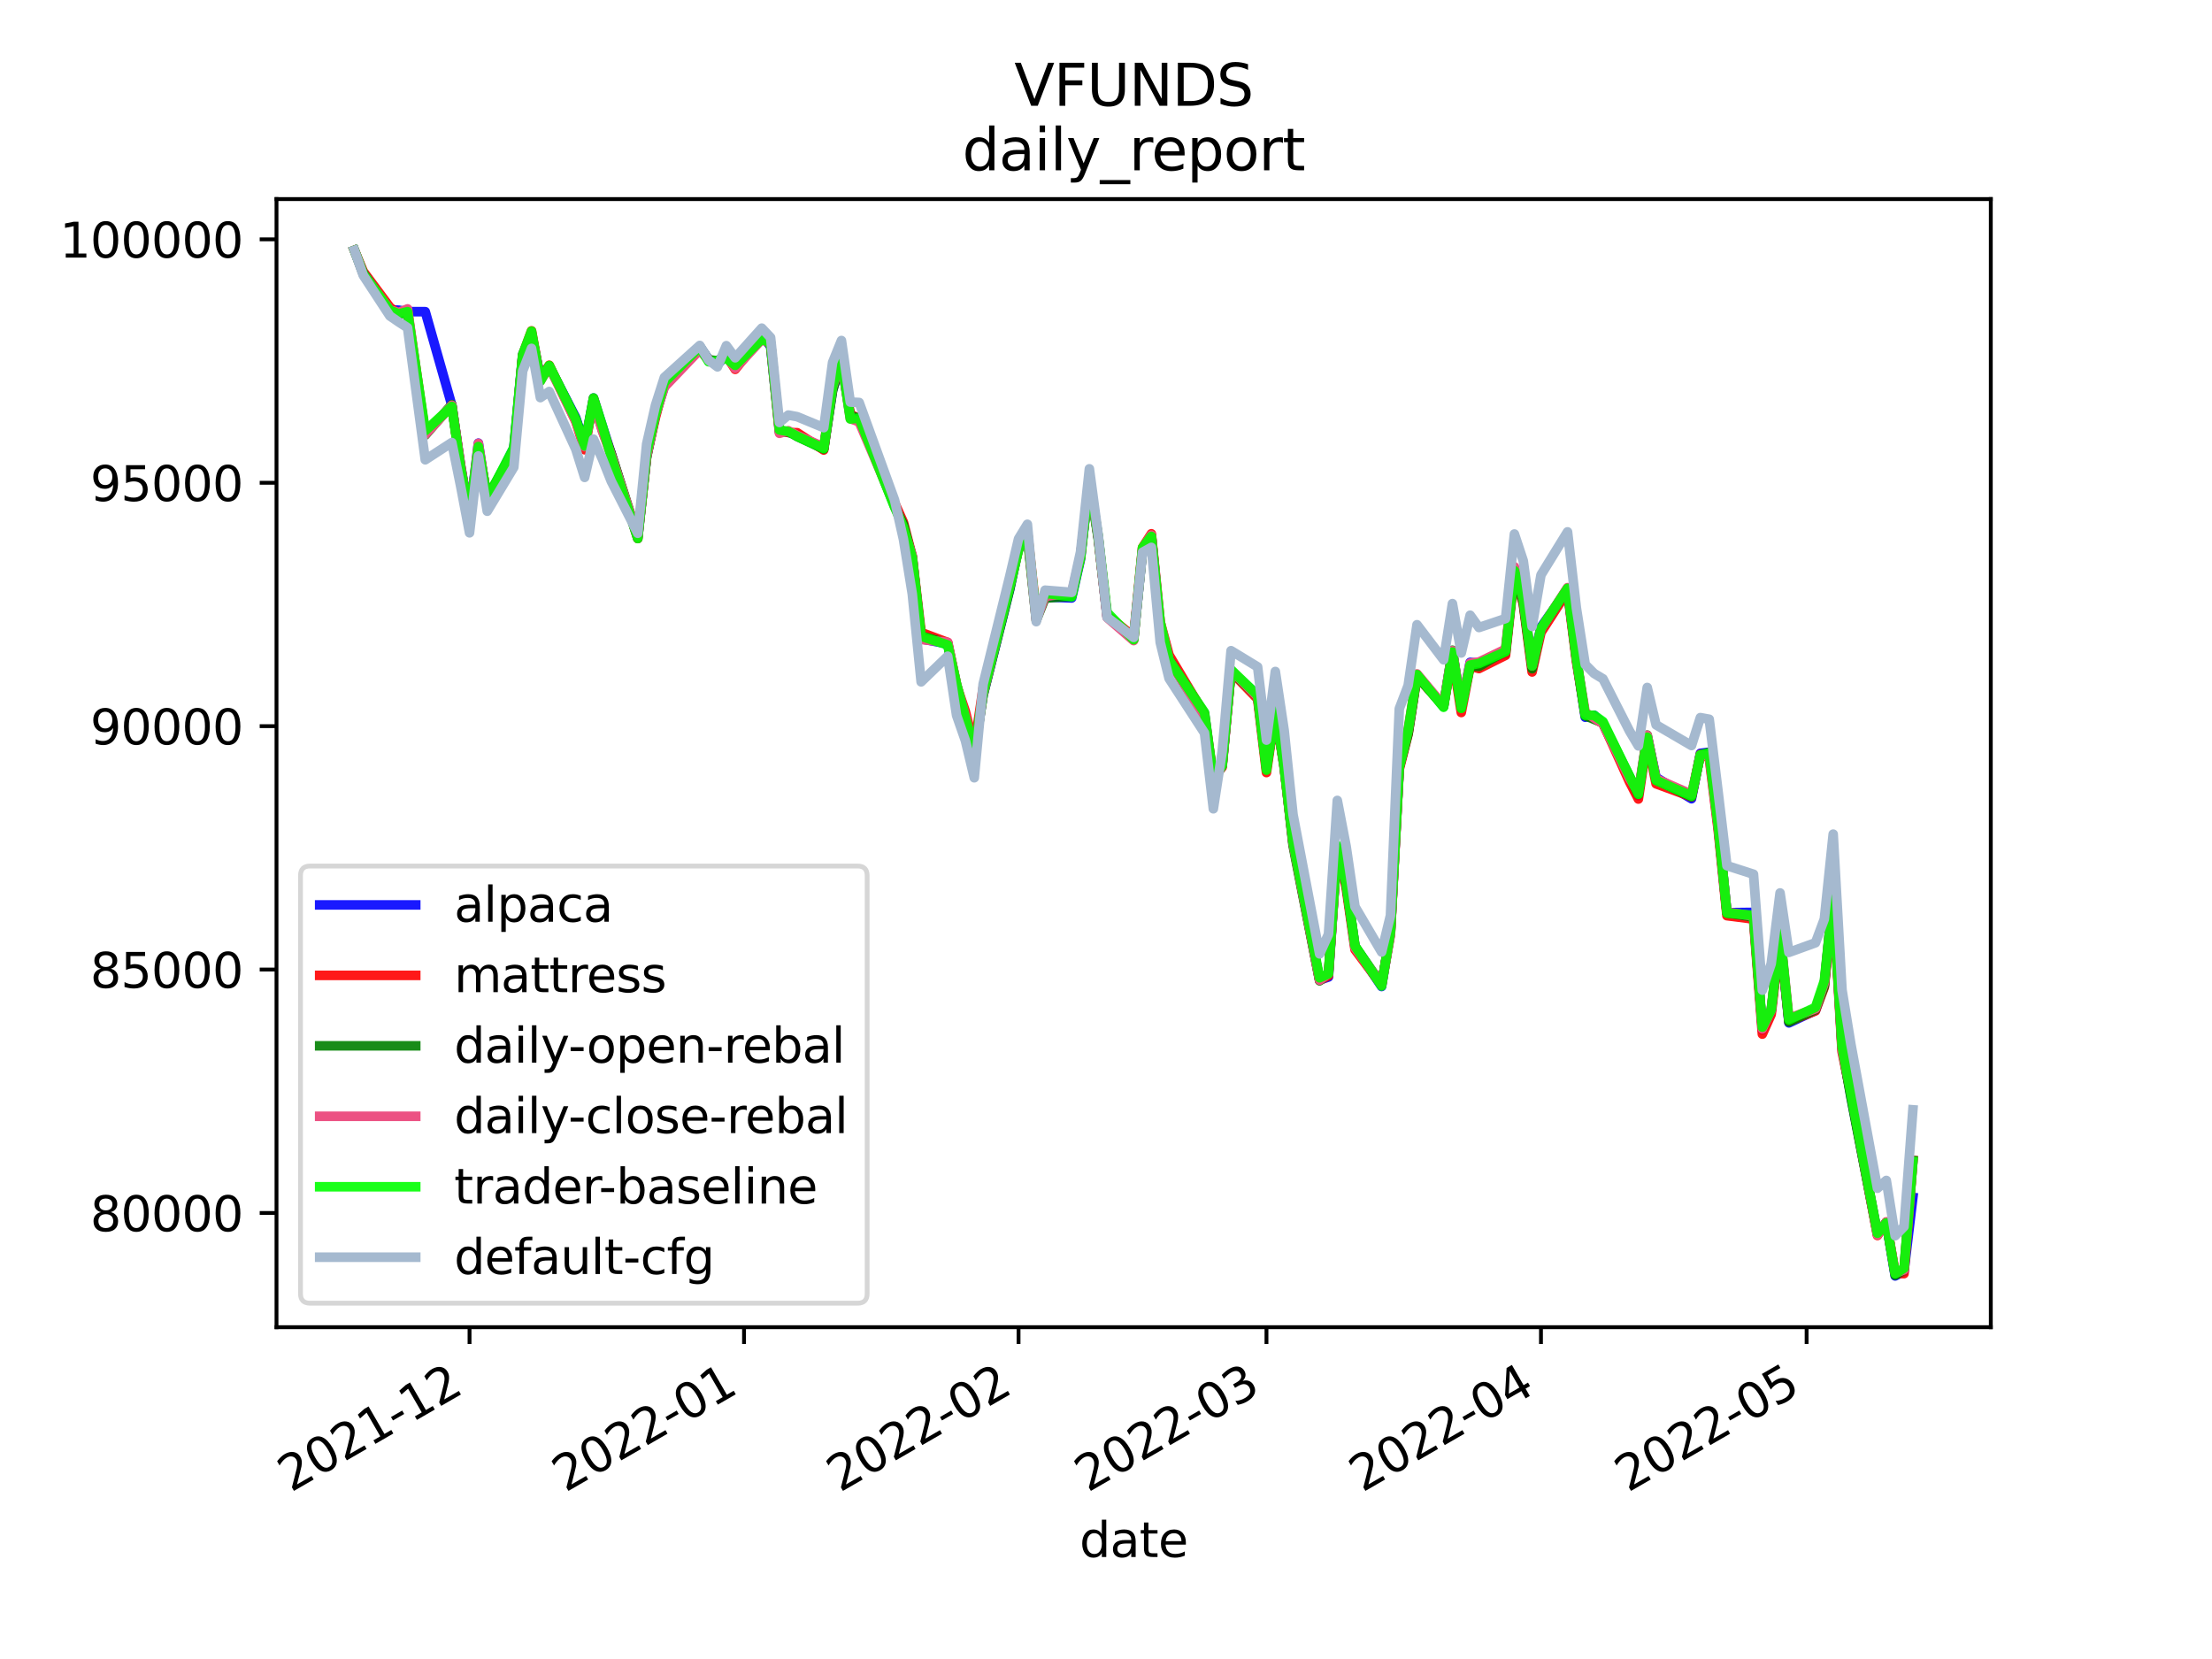 <?xml version="1.0" encoding="utf-8" standalone="no"?>
<!DOCTYPE svg PUBLIC "-//W3C//DTD SVG 1.1//EN"
  "http://www.w3.org/Graphics/SVG/1.1/DTD/svg11.dtd">
<svg height="345.6pt" version="1.1" viewBox="0 0 460.8 345.6" width="460.8pt" xmlns="http://www.w3.org/2000/svg" xmlns:xlink="http://www.w3.org/1999/xlink">
 <defs>
  <style type="text/css">*{stroke-linecap:butt;stroke-linejoin:round;}</style>
 </defs>
 <g id="figure_1">
  <g id="patch_1">
   <path d="M 0 345.6 
L 460.8 345.6 
L 460.8 0 
L 0 0 
z
" style="fill:#ffffff;"/>
  </g>
  <g id="axes_1">
   <g id="patch_2">
    <path d="M 57.6 276.48 
L 414.72 276.48 
L 414.72 41.472 
L 57.6 41.472 
z
" style="fill:#ffffff;"/>
   </g>
   <g id="matplotlib.axis_1">
    <g id="xtick_1">
     <g id="line2d_1">
      <defs>
       <path d="M 0 0 
L 0 3.5 
" id="m0aab3138b3" style="stroke:#000000;stroke-width:0.8;"/>
      </defs>
      <g>
       <use style="stroke:#000000;stroke-width:0.8;" x="97.813" xlink:href="#m0aab3138b3" y="276.48"/>
      </g>
     </g>
     <g id="text_1">
      <!-- 2021-12 -->
      <g transform="translate(60.588 310.952)rotate(-30)scale(0.1 -0.1)">
       <defs>
        <path d="M 1228 531 
L 3431 531 
L 3431 0 
L 469 0 
L 469 531 
Q 828 903 1448 1529 
Q 2069 2156 2228 2338 
Q 2531 2678 2651 2914 
Q 2772 3150 2772 3378 
Q 2772 3750 2511 3984 
Q 2250 4219 1831 4219 
Q 1534 4219 1204 4116 
Q 875 4013 500 3803 
L 500 4441 
Q 881 4594 1212 4672 
Q 1544 4750 1819 4750 
Q 2544 4750 2975 4387 
Q 3406 4025 3406 3419 
Q 3406 3131 3298 2873 
Q 3191 2616 2906 2266 
Q 2828 2175 2409 1742 
Q 1991 1309 1228 531 
z
" id="DejaVuSans-32" transform="scale(0.016)"/>
        <path d="M 2034 4250 
Q 1547 4250 1301 3770 
Q 1056 3291 1056 2328 
Q 1056 1369 1301 889 
Q 1547 409 2034 409 
Q 2525 409 2770 889 
Q 3016 1369 3016 2328 
Q 3016 3291 2770 3770 
Q 2525 4250 2034 4250 
z
M 2034 4750 
Q 2819 4750 3233 4129 
Q 3647 3509 3647 2328 
Q 3647 1150 3233 529 
Q 2819 -91 2034 -91 
Q 1250 -91 836 529 
Q 422 1150 422 2328 
Q 422 3509 836 4129 
Q 1250 4750 2034 4750 
z
" id="DejaVuSans-30" transform="scale(0.016)"/>
        <path d="M 794 531 
L 1825 531 
L 1825 4091 
L 703 3866 
L 703 4441 
L 1819 4666 
L 2450 4666 
L 2450 531 
L 3481 531 
L 3481 0 
L 794 0 
L 794 531 
z
" id="DejaVuSans-31" transform="scale(0.016)"/>
        <path d="M 313 2009 
L 1997 2009 
L 1997 1497 
L 313 1497 
L 313 2009 
z
" id="DejaVuSans-2d" transform="scale(0.016)"/>
       </defs>
       <use xlink:href="#DejaVuSans-32"/>
       <use x="63.623" xlink:href="#DejaVuSans-30"/>
       <use x="127.246" xlink:href="#DejaVuSans-32"/>
       <use x="190.869" xlink:href="#DejaVuSans-31"/>
       <use x="254.492" xlink:href="#DejaVuSans-2d"/>
       <use x="290.576" xlink:href="#DejaVuSans-31"/>
       <use x="354.199" xlink:href="#DejaVuSans-32"/>
      </g>
     </g>
    </g>
    <g id="xtick_2">
     <g id="line2d_2">
      <g>
       <use style="stroke:#000000;stroke-width:0.8;" x="154.996" xlink:href="#m0aab3138b3" y="276.48"/>
      </g>
     </g>
     <g id="text_2">
      <!-- 2022-01 -->
      <g transform="translate(117.772 310.952)rotate(-30)scale(0.1 -0.1)">
       <use xlink:href="#DejaVuSans-32"/>
       <use x="63.623" xlink:href="#DejaVuSans-30"/>
       <use x="127.246" xlink:href="#DejaVuSans-32"/>
       <use x="190.869" xlink:href="#DejaVuSans-32"/>
       <use x="254.492" xlink:href="#DejaVuSans-2d"/>
       <use x="290.576" xlink:href="#DejaVuSans-30"/>
       <use x="354.199" xlink:href="#DejaVuSans-31"/>
      </g>
     </g>
    </g>
    <g id="xtick_3">
     <g id="line2d_3">
      <g>
       <use style="stroke:#000000;stroke-width:0.8;" x="212.18" xlink:href="#m0aab3138b3" y="276.48"/>
      </g>
     </g>
     <g id="text_3">
      <!-- 2022-02 -->
      <g transform="translate(174.955 310.952)rotate(-30)scale(0.1 -0.1)">
       <use xlink:href="#DejaVuSans-32"/>
       <use x="63.623" xlink:href="#DejaVuSans-30"/>
       <use x="127.246" xlink:href="#DejaVuSans-32"/>
       <use x="190.869" xlink:href="#DejaVuSans-32"/>
       <use x="254.492" xlink:href="#DejaVuSans-2d"/>
       <use x="290.576" xlink:href="#DejaVuSans-30"/>
       <use x="354.199" xlink:href="#DejaVuSans-32"/>
      </g>
     </g>
    </g>
    <g id="xtick_4">
     <g id="line2d_4">
      <g>
       <use style="stroke:#000000;stroke-width:0.8;" x="263.829" xlink:href="#m0aab3138b3" y="276.48"/>
      </g>
     </g>
     <g id="text_4">
      <!-- 2022-03 -->
      <g transform="translate(226.605 310.952)rotate(-30)scale(0.1 -0.1)">
       <defs>
        <path d="M 2597 2516 
Q 3050 2419 3304 2112 
Q 3559 1806 3559 1356 
Q 3559 666 3084 287 
Q 2609 -91 1734 -91 
Q 1441 -91 1130 -33 
Q 819 25 488 141 
L 488 750 
Q 750 597 1062 519 
Q 1375 441 1716 441 
Q 2309 441 2620 675 
Q 2931 909 2931 1356 
Q 2931 1769 2642 2001 
Q 2353 2234 1838 2234 
L 1294 2234 
L 1294 2753 
L 1863 2753 
Q 2328 2753 2575 2939 
Q 2822 3125 2822 3475 
Q 2822 3834 2567 4026 
Q 2313 4219 1838 4219 
Q 1578 4219 1281 4162 
Q 984 4106 628 3988 
L 628 4550 
Q 988 4650 1302 4700 
Q 1616 4750 1894 4750 
Q 2613 4750 3031 4423 
Q 3450 4097 3450 3541 
Q 3450 3153 3228 2886 
Q 3006 2619 2597 2516 
z
" id="DejaVuSans-33" transform="scale(0.016)"/>
       </defs>
       <use xlink:href="#DejaVuSans-32"/>
       <use x="63.623" xlink:href="#DejaVuSans-30"/>
       <use x="127.246" xlink:href="#DejaVuSans-32"/>
       <use x="190.869" xlink:href="#DejaVuSans-32"/>
       <use x="254.492" xlink:href="#DejaVuSans-2d"/>
       <use x="290.576" xlink:href="#DejaVuSans-30"/>
       <use x="354.199" xlink:href="#DejaVuSans-33"/>
      </g>
     </g>
    </g>
    <g id="xtick_5">
     <g id="line2d_5">
      <g>
       <use style="stroke:#000000;stroke-width:0.8;" x="321.013" xlink:href="#m0aab3138b3" y="276.48"/>
      </g>
     </g>
     <g id="text_5">
      <!-- 2022-04 -->
      <g transform="translate(283.788 310.952)rotate(-30)scale(0.1 -0.1)">
       <defs>
        <path d="M 2419 4116 
L 825 1625 
L 2419 1625 
L 2419 4116 
z
M 2253 4666 
L 3047 4666 
L 3047 1625 
L 3713 1625 
L 3713 1100 
L 3047 1100 
L 3047 0 
L 2419 0 
L 2419 1100 
L 313 1100 
L 313 1709 
L 2253 4666 
z
" id="DejaVuSans-34" transform="scale(0.016)"/>
       </defs>
       <use xlink:href="#DejaVuSans-32"/>
       <use x="63.623" xlink:href="#DejaVuSans-30"/>
       <use x="127.246" xlink:href="#DejaVuSans-32"/>
       <use x="190.869" xlink:href="#DejaVuSans-32"/>
       <use x="254.492" xlink:href="#DejaVuSans-2d"/>
       <use x="290.576" xlink:href="#DejaVuSans-30"/>
       <use x="354.199" xlink:href="#DejaVuSans-34"/>
      </g>
     </g>
    </g>
    <g id="xtick_6">
     <g id="line2d_6">
      <g>
       <use style="stroke:#000000;stroke-width:0.8;" x="376.352" xlink:href="#m0aab3138b3" y="276.48"/>
      </g>
     </g>
     <g id="text_6">
      <!-- 2022-05 -->
      <g transform="translate(339.127 310.952)rotate(-30)scale(0.1 -0.1)">
       <defs>
        <path d="M 691 4666 
L 3169 4666 
L 3169 4134 
L 1269 4134 
L 1269 2991 
Q 1406 3038 1543 3061 
Q 1681 3084 1819 3084 
Q 2600 3084 3056 2656 
Q 3513 2228 3513 1497 
Q 3513 744 3044 326 
Q 2575 -91 1722 -91 
Q 1428 -91 1123 -41 
Q 819 9 494 109 
L 494 744 
Q 775 591 1075 516 
Q 1375 441 1709 441 
Q 2250 441 2565 725 
Q 2881 1009 2881 1497 
Q 2881 1984 2565 2268 
Q 2250 2553 1709 2553 
Q 1456 2553 1204 2497 
Q 953 2441 691 2322 
L 691 4666 
z
" id="DejaVuSans-35" transform="scale(0.016)"/>
       </defs>
       <use xlink:href="#DejaVuSans-32"/>
       <use x="63.623" xlink:href="#DejaVuSans-30"/>
       <use x="127.246" xlink:href="#DejaVuSans-32"/>
       <use x="190.869" xlink:href="#DejaVuSans-32"/>
       <use x="254.492" xlink:href="#DejaVuSans-2d"/>
       <use x="290.576" xlink:href="#DejaVuSans-30"/>
       <use x="354.199" xlink:href="#DejaVuSans-35"/>
      </g>
     </g>
    </g>
    <g id="text_7">
     <!-- date -->
     <g transform="translate(224.885 324.351)scale(0.1 -0.1)">
      <defs>
       <path d="M 2906 2969 
L 2906 4863 
L 3481 4863 
L 3481 0 
L 2906 0 
L 2906 525 
Q 2725 213 2448 61 
Q 2172 -91 1784 -91 
Q 1150 -91 751 415 
Q 353 922 353 1747 
Q 353 2572 751 3078 
Q 1150 3584 1784 3584 
Q 2172 3584 2448 3432 
Q 2725 3281 2906 2969 
z
M 947 1747 
Q 947 1113 1208 752 
Q 1469 391 1925 391 
Q 2381 391 2643 752 
Q 2906 1113 2906 1747 
Q 2906 2381 2643 2742 
Q 2381 3103 1925 3103 
Q 1469 3103 1208 2742 
Q 947 2381 947 1747 
z
" id="DejaVuSans-64" transform="scale(0.016)"/>
       <path d="M 2194 1759 
Q 1497 1759 1228 1600 
Q 959 1441 959 1056 
Q 959 750 1161 570 
Q 1363 391 1709 391 
Q 2188 391 2477 730 
Q 2766 1069 2766 1631 
L 2766 1759 
L 2194 1759 
z
M 3341 1997 
L 3341 0 
L 2766 0 
L 2766 531 
Q 2569 213 2275 61 
Q 1981 -91 1556 -91 
Q 1019 -91 701 211 
Q 384 513 384 1019 
Q 384 1609 779 1909 
Q 1175 2209 1959 2209 
L 2766 2209 
L 2766 2266 
Q 2766 2663 2505 2880 
Q 2244 3097 1772 3097 
Q 1472 3097 1187 3025 
Q 903 2953 641 2809 
L 641 3341 
Q 956 3463 1253 3523 
Q 1550 3584 1831 3584 
Q 2591 3584 2966 3190 
Q 3341 2797 3341 1997 
z
" id="DejaVuSans-61" transform="scale(0.016)"/>
       <path d="M 1172 4494 
L 1172 3500 
L 2356 3500 
L 2356 3053 
L 1172 3053 
L 1172 1153 
Q 1172 725 1289 603 
Q 1406 481 1766 481 
L 2356 481 
L 2356 0 
L 1766 0 
Q 1100 0 847 248 
Q 594 497 594 1153 
L 594 3053 
L 172 3053 
L 172 3500 
L 594 3500 
L 594 4494 
L 1172 4494 
z
" id="DejaVuSans-74" transform="scale(0.016)"/>
       <path d="M 3597 1894 
L 3597 1613 
L 953 1613 
Q 991 1019 1311 708 
Q 1631 397 2203 397 
Q 2534 397 2845 478 
Q 3156 559 3463 722 
L 3463 178 
Q 3153 47 2828 -22 
Q 2503 -91 2169 -91 
Q 1331 -91 842 396 
Q 353 884 353 1716 
Q 353 2575 817 3079 
Q 1281 3584 2069 3584 
Q 2775 3584 3186 3129 
Q 3597 2675 3597 1894 
z
M 3022 2063 
Q 3016 2534 2758 2815 
Q 2500 3097 2075 3097 
Q 1594 3097 1305 2825 
Q 1016 2553 972 2059 
L 3022 2063 
z
" id="DejaVuSans-65" transform="scale(0.016)"/>
      </defs>
      <use xlink:href="#DejaVuSans-64"/>
      <use x="63.477" xlink:href="#DejaVuSans-61"/>
      <use x="124.756" xlink:href="#DejaVuSans-74"/>
      <use x="163.965" xlink:href="#DejaVuSans-65"/>
     </g>
    </g>
   </g>
   <g id="matplotlib.axis_2">
    <g id="ytick_1">
     <g id="line2d_7">
      <defs>
       <path d="M 0 0 
L -3.5 0 
" id="m4cd104d46d" style="stroke:#000000;stroke-width:0.8;"/>
      </defs>
      <g>
       <use style="stroke:#000000;stroke-width:0.8;" x="57.6" xlink:href="#m4cd104d46d" y="252.681"/>
      </g>
     </g>
     <g id="text_8">
      <!-- 80000 -->
      <g transform="translate(18.788 256.48)scale(0.1 -0.1)">
       <defs>
        <path d="M 2034 2216 
Q 1584 2216 1326 1975 
Q 1069 1734 1069 1313 
Q 1069 891 1326 650 
Q 1584 409 2034 409 
Q 2484 409 2743 651 
Q 3003 894 3003 1313 
Q 3003 1734 2745 1975 
Q 2488 2216 2034 2216 
z
M 1403 2484 
Q 997 2584 770 2862 
Q 544 3141 544 3541 
Q 544 4100 942 4425 
Q 1341 4750 2034 4750 
Q 2731 4750 3128 4425 
Q 3525 4100 3525 3541 
Q 3525 3141 3298 2862 
Q 3072 2584 2669 2484 
Q 3125 2378 3379 2068 
Q 3634 1759 3634 1313 
Q 3634 634 3220 271 
Q 2806 -91 2034 -91 
Q 1263 -91 848 271 
Q 434 634 434 1313 
Q 434 1759 690 2068 
Q 947 2378 1403 2484 
z
M 1172 3481 
Q 1172 3119 1398 2916 
Q 1625 2713 2034 2713 
Q 2441 2713 2670 2916 
Q 2900 3119 2900 3481 
Q 2900 3844 2670 4047 
Q 2441 4250 2034 4250 
Q 1625 4250 1398 4047 
Q 1172 3844 1172 3481 
z
" id="DejaVuSans-38" transform="scale(0.016)"/>
       </defs>
       <use xlink:href="#DejaVuSans-38"/>
       <use x="63.623" xlink:href="#DejaVuSans-30"/>
       <use x="127.246" xlink:href="#DejaVuSans-30"/>
       <use x="190.869" xlink:href="#DejaVuSans-30"/>
       <use x="254.492" xlink:href="#DejaVuSans-30"/>
      </g>
     </g>
    </g>
    <g id="ytick_2">
     <g id="line2d_8">
      <g>
       <use style="stroke:#000000;stroke-width:0.8;" x="57.6" xlink:href="#m4cd104d46d" y="201.976"/>
      </g>
     </g>
     <g id="text_9">
      <!-- 85000 -->
      <g transform="translate(18.788 205.775)scale(0.1 -0.1)">
       <use xlink:href="#DejaVuSans-38"/>
       <use x="63.623" xlink:href="#DejaVuSans-35"/>
       <use x="127.246" xlink:href="#DejaVuSans-30"/>
       <use x="190.869" xlink:href="#DejaVuSans-30"/>
       <use x="254.492" xlink:href="#DejaVuSans-30"/>
      </g>
     </g>
    </g>
    <g id="ytick_3">
     <g id="line2d_9">
      <g>
       <use style="stroke:#000000;stroke-width:0.8;" x="57.6" xlink:href="#m4cd104d46d" y="151.271"/>
      </g>
     </g>
     <g id="text_10">
      <!-- 90000 -->
      <g transform="translate(18.788 155.07)scale(0.1 -0.1)">
       <defs>
        <path d="M 703 97 
L 703 672 
Q 941 559 1184 500 
Q 1428 441 1663 441 
Q 2288 441 2617 861 
Q 2947 1281 2994 2138 
Q 2813 1869 2534 1725 
Q 2256 1581 1919 1581 
Q 1219 1581 811 2004 
Q 403 2428 403 3163 
Q 403 3881 828 4315 
Q 1253 4750 1959 4750 
Q 2769 4750 3195 4129 
Q 3622 3509 3622 2328 
Q 3622 1225 3098 567 
Q 2575 -91 1691 -91 
Q 1453 -91 1209 -44 
Q 966 3 703 97 
z
M 1959 2075 
Q 2384 2075 2632 2365 
Q 2881 2656 2881 3163 
Q 2881 3666 2632 3958 
Q 2384 4250 1959 4250 
Q 1534 4250 1286 3958 
Q 1038 3666 1038 3163 
Q 1038 2656 1286 2365 
Q 1534 2075 1959 2075 
z
" id="DejaVuSans-39" transform="scale(0.016)"/>
       </defs>
       <use xlink:href="#DejaVuSans-39"/>
       <use x="63.623" xlink:href="#DejaVuSans-30"/>
       <use x="127.246" xlink:href="#DejaVuSans-30"/>
       <use x="190.869" xlink:href="#DejaVuSans-30"/>
       <use x="254.492" xlink:href="#DejaVuSans-30"/>
      </g>
     </g>
    </g>
    <g id="ytick_4">
     <g id="line2d_10">
      <g>
       <use style="stroke:#000000;stroke-width:0.8;" x="57.6" xlink:href="#m4cd104d46d" y="100.567"/>
      </g>
     </g>
     <g id="text_11">
      <!-- 95000 -->
      <g transform="translate(18.788 104.366)scale(0.1 -0.1)">
       <use xlink:href="#DejaVuSans-39"/>
       <use x="63.623" xlink:href="#DejaVuSans-35"/>
       <use x="127.246" xlink:href="#DejaVuSans-30"/>
       <use x="190.869" xlink:href="#DejaVuSans-30"/>
       <use x="254.492" xlink:href="#DejaVuSans-30"/>
      </g>
     </g>
    </g>
    <g id="ytick_5">
     <g id="line2d_11">
      <g>
       <use style="stroke:#000000;stroke-width:0.8;" x="57.6" xlink:href="#m4cd104d46d" y="49.862"/>
      </g>
     </g>
     <g id="text_12">
      <!-- 100000 -->
      <g transform="translate(12.425 53.661)scale(0.1 -0.1)">
       <use xlink:href="#DejaVuSans-31"/>
       <use x="63.623" xlink:href="#DejaVuSans-30"/>
       <use x="127.246" xlink:href="#DejaVuSans-30"/>
       <use x="190.869" xlink:href="#DejaVuSans-30"/>
       <use x="254.492" xlink:href="#DejaVuSans-30"/>
       <use x="318.115" xlink:href="#DejaVuSans-30"/>
      </g>
     </g>
    </g>
   </g>
   <g id="line2d_12">
    <path clip-path="url(#p9e84091761)" d="M 73.833 52.154 
L 75.677 57.072 
L 81.211 64.552 
L 83.056 64.613 
L 84.9 64.917 
L 88.59 64.927 
L 94.124 84.428 
L 95.968 97.054 
L 97.813 107.509 
L 99.658 92.313 
L 101.502 104.281 
L 107.036 93.292 
L 108.881 73.86 
L 110.725 69.567 
L 112.57 78.665 
L 114.415 76.308 
L 119.948 87.024 
L 121.793 92.788 
L 123.638 82.914 
L 125.482 88.759 
L 127.327 94.503 
L 132.861 112.16 
L 134.705 95.121 
L 136.55 86.465 
L 138.395 80.503 
L 145.773 72.199 
L 147.618 74.878 
L 149.462 75.98 
L 151.307 73.801 
L 153.152 76.186 
L 158.686 70.066 
L 160.53 72.083 
L 162.375 89.784 
L 164.22 90.071 
L 166.064 90.569 
L 171.598 93.471 
L 173.443 81.259 
L 175.287 75.178 
L 177.132 86.813 
L 178.977 87.344 
L 186.355 105.008 
L 188.2 109.407 
L 190.044 115.983 
L 191.889 133.09 
L 197.423 134.116 
L 199.267 143.439 
L 201.112 149.654 
L 202.957 156.758 
L 204.801 144.813 
L 210.335 122.76 
L 212.18 114.088 
L 214.024 111.166 
L 215.869 128.786 
L 217.714 124.349 
L 223.248 124.561 
L 225.092 116.463 
L 226.937 99.915 
L 228.781 111.948 
L 230.626 128.294 
L 236.16 133.147 
L 238.005 114.686 
L 239.849 111.61 
L 241.694 130.269 
L 243.539 137.304 
L 250.917 148.604 
L 252.762 162.55 
L 254.606 159.462 
L 256.451 139.792 
L 261.985 144.845 
L 263.829 159.985 
L 265.674 147.803 
L 267.519 159.599 
L 269.363 175.604 
L 274.897 204.143 
L 276.742 203.528 
L 278.586 176.389 
L 280.431 184.191 
L 282.276 197.222 
L 287.81 205.499 
L 289.654 194.176 
L 291.499 159.922 
L 293.343 152.573 
L 295.188 140.563 
L 300.722 147.149 
L 302.567 135.661 
L 304.411 147.432 
L 306.256 137.987 
L 308.1 138.142 
L 313.634 136.072 
L 315.479 118.583 
L 317.324 125.35 
L 319.168 138.624 
L 321.013 130.655 
L 326.547 122.824 
L 328.391 137.251 
L 330.236 149.409 
L 332.081 148.996 
L 333.925 150.739 
L 339.459 162.039 
L 341.304 165.755 
L 343.148 153.402 
L 344.993 161.971 
L 352.372 166.386 
L 354.216 156.938 
L 356.061 156.698 
L 357.905 171.961 
L 359.75 190.127 
L 365.284 190.062 
L 367.129 214.56 
L 368.973 210.701 
L 370.818 194.761 
L 372.662 213.085 
L 378.196 210.487 
L 380.041 205.174 
L 381.886 186.219 
L 383.73 218.132 
L 385.575 228.362 
L 391.109 256.951 
L 392.953 254.677 
L 394.798 265.798 
L 396.643 264.823 
L 398.487 249.444 
" style="fill:none;stroke:#0000ff;stroke-linecap:square;stroke-opacity:0.9;stroke-width:2;"/>
   </g>
   <g id="line2d_13">
    <path clip-path="url(#p9e84091761)" d="M 73.833 52.154 
L 75.677 56.548 
L 81.211 63.983 
L 83.056 65.514 
L 84.9 64.693 
L 88.59 90.203 
L 94.124 84.519 
L 95.968 97.011 
L 97.813 108.365 
L 99.658 93.023 
L 101.502 103.727 
L 107.036 94.114 
L 108.881 73.949 
L 110.725 68.922 
L 112.57 79.033 
L 114.415 76.085 
L 119.948 87.748 
L 121.793 93.69 
L 123.638 83.008 
L 125.482 89.189 
L 127.327 94.593 
L 132.861 112.182 
L 134.705 95.022 
L 136.55 86.935 
L 138.395 79.821 
L 145.773 72.5 
L 147.618 74.977 
L 149.462 75.247 
L 151.307 74.056 
L 153.152 76.943 
L 158.686 70.048 
L 160.53 71.4 
L 162.375 89.555 
L 164.22 90.106 
L 166.064 90.139 
L 171.598 93.747 
L 173.443 80.577 
L 175.287 74.985 
L 177.132 86.298 
L 178.977 87.226 
L 186.355 104.7 
L 188.2 108.801 
L 190.044 115.899 
L 191.889 131.756 
L 197.423 133.828 
L 199.267 142.773 
L 201.112 148.233 
L 202.957 155.758 
L 204.801 143.321 
L 210.335 122.09 
L 212.18 114.257 
L 214.024 110.601 
L 215.869 127.886 
L 217.714 123.485 
L 223.248 123.942 
L 225.092 116.128 
L 226.937 99.599 
L 228.781 112.005 
L 230.626 128.122 
L 236.16 132.617 
L 238.005 114.077 
L 239.849 111.2 
L 241.694 129.566 
L 243.539 136.452 
L 250.917 148.816 
L 252.762 161.956 
L 254.606 159.804 
L 256.451 139.912 
L 261.985 145.608 
L 263.829 160.939 
L 265.674 148.237 
L 267.519 159.812 
L 269.363 175.691 
L 274.897 204.238 
L 276.742 203.253 
L 278.586 176.471 
L 280.431 184.948 
L 282.276 197.819 
L 287.81 205.2 
L 289.654 194.467 
L 291.499 160.256 
L 293.343 152.892 
L 295.188 140.891 
L 300.722 147.079 
L 302.567 136.587 
L 304.411 148.428 
L 306.256 138.775 
L 308.1 139.274 
L 313.634 136.513 
L 315.479 119.366 
L 317.324 125.817 
L 319.168 139.983 
L 321.013 131.753 
L 326.547 123.176 
L 328.391 137.749 
L 330.236 148.948 
L 332.081 149.626 
L 333.925 150.708 
L 339.459 162.881 
L 341.304 166.455 
L 343.148 154.011 
L 344.993 163.284 
L 352.372 165.991 
L 354.216 157.153 
L 356.061 157.858 
L 357.905 172.744 
L 359.75 190.757 
L 365.284 191.457 
L 367.129 215.426 
L 368.973 211.319 
L 370.818 195.243 
L 372.662 212.754 
L 378.196 210.575 
L 380.041 205.64 
L 381.886 187.17 
L 383.73 219.08 
L 385.575 227.9 
L 391.109 257.376 
L 392.953 254.568 
L 394.798 265.252 
L 396.643 265.328 
L 398.487 241.75 
" style="fill:none;stroke:#ff0000;stroke-linecap:square;stroke-opacity:0.9;stroke-width:2;"/>
   </g>
   <g id="line2d_14">
    <path clip-path="url(#p9e84091761)" d="M 73.833 52.154 
L 75.677 56.862 
L 81.211 64.708 
L 83.056 65.342 
L 84.9 65.216 
L 88.59 90.639 
L 94.124 84.275 
L 95.968 97.585 
L 97.813 107.498 
L 99.658 93.199 
L 101.502 103.683 
L 107.036 93.777 
L 108.881 74.126 
L 110.725 69.441 
L 112.57 79.064 
L 114.415 76.305 
L 119.948 87.279 
L 121.793 92.788 
L 123.638 83.422 
L 125.482 89.659 
L 127.327 94.499 
L 132.861 111.757 
L 134.705 95.348 
L 136.55 86.293 
L 138.395 79.992 
L 145.773 72.171 
L 147.618 74.964 
L 149.462 75.142 
L 151.307 74.016 
L 153.152 76.118 
L 158.686 69.914 
L 160.53 71.958 
L 162.375 90.037 
L 164.22 89.857 
L 166.064 90.943 
L 171.598 93.514 
L 173.443 81.394 
L 175.287 75.164 
L 177.132 86.666 
L 178.977 87.088 
L 186.355 105.528 
L 188.2 109.233 
L 190.044 116.228 
L 191.889 132.487 
L 197.423 134.057 
L 199.267 142.555 
L 201.112 149.518 
L 202.957 157.094 
L 204.801 144.847 
L 210.335 122.775 
L 212.18 114.283 
L 214.024 111.717 
L 215.869 129.214 
L 217.714 124.611 
L 223.248 124.177 
L 225.092 115.908 
L 226.937 100.108 
L 228.781 112.274 
L 230.626 128.342 
L 236.16 133.23 
L 238.005 114.766 
L 239.849 111.567 
L 241.694 130.584 
L 243.539 137.384 
L 250.917 149.504 
L 252.762 162.678 
L 254.606 159.493 
L 256.451 139.783 
L 261.985 145.13 
L 263.829 160.034 
L 265.674 148.327 
L 267.519 159.683 
L 269.363 176.141 
L 274.897 204.315 
L 276.742 202.761 
L 278.586 176.486 
L 280.431 184.345 
L 282.276 197.101 
L 287.81 205.092 
L 289.654 194.42 
L 291.499 159.779 
L 293.343 152.842 
L 295.188 140.862 
L 300.722 147.09 
L 302.567 135.454 
L 304.411 147.383 
L 306.256 138.741 
L 308.1 138.828 
L 313.634 135.57 
L 315.479 119.015 
L 317.324 125.566 
L 319.168 139.302 
L 321.013 131.058 
L 326.547 122.57 
L 328.391 137.252 
L 330.236 149.115 
L 332.081 149.856 
L 333.925 150.601 
L 339.459 161.736 
L 341.304 165.44 
L 343.148 153.135 
L 344.993 162.485 
L 352.372 165.972 
L 354.216 157.263 
L 356.061 156.726 
L 357.905 171.906 
L 359.75 190.179 
L 365.284 191.026 
L 367.129 214.182 
L 368.973 210.452 
L 370.818 194.72 
L 372.662 212.878 
L 378.196 210.285 
L 380.041 205.418 
L 381.886 186.276 
L 383.73 218.293 
L 385.575 228.573 
L 391.109 257.138 
L 392.953 254.612 
L 394.798 265.65 
L 396.643 264.526 
L 398.487 241.769 
" style="fill:none;stroke:#008000;stroke-linecap:square;stroke-opacity:0.9;stroke-width:2;"/>
   </g>
   <g id="line2d_15">
    <path clip-path="url(#p9e84091761)" d="M 73.833 52.154 
L 75.677 57.108 
L 81.211 64.532 
L 83.056 65.103 
L 84.9 64.346 
L 88.59 90.51 
L 94.124 84.415 
L 95.968 97.293 
L 97.813 107.858 
L 99.658 92.354 
L 101.502 104.3 
L 107.036 93.929 
L 108.881 74.214 
L 110.725 69.292 
L 112.57 79.387 
L 114.415 76.313 
L 119.948 87.804 
L 121.793 93.051 
L 123.638 83.463 
L 125.482 89.772 
L 127.327 94.855 
L 132.861 111.724 
L 134.705 95.093 
L 136.55 86.415 
L 138.395 80.632 
L 145.773 72.89 
L 147.618 75.064 
L 149.462 75.671 
L 151.307 74.053 
L 153.152 76.734 
L 158.686 70.734 
L 160.53 71.552 
L 162.375 90.263 
L 164.22 89.735 
L 166.064 90.683 
L 171.598 93.127 
L 173.443 80.526 
L 175.287 75.12 
L 177.132 87.221 
L 178.977 87.881 
L 186.355 105.197 
L 188.2 110.173 
L 190.044 115.812 
L 191.889 133.209 
L 197.423 133.803 
L 199.267 142.548 
L 201.112 149.206 
L 202.957 157.018 
L 204.801 144.566 
L 210.335 122.008 
L 212.18 114.513 
L 214.024 111.116 
L 215.869 129.111 
L 217.714 124.218 
L 223.248 123.539 
L 225.092 115.762 
L 226.937 99.979 
L 228.781 111.765 
L 230.626 128.638 
L 236.16 133.441 
L 238.005 114.262 
L 239.849 111.474 
L 241.694 129.615 
L 243.539 137.489 
L 250.917 149.318 
L 252.762 162.499 
L 254.606 159.337 
L 256.451 139.616 
L 261.985 145.116 
L 263.829 160.033 
L 265.674 147.602 
L 267.519 159.995 
L 269.363 175.575 
L 274.897 204.189 
L 276.742 202.879 
L 278.586 176.89 
L 280.431 183.768 
L 282.276 197.408 
L 287.81 205.138 
L 289.654 194.808 
L 291.499 159.618 
L 293.343 152.058 
L 295.188 140.386 
L 300.722 147.009 
L 302.567 135.549 
L 304.411 147.077 
L 306.256 138.154 
L 308.1 137.907 
L 313.634 135.244 
L 315.479 118.065 
L 317.324 124.721 
L 319.168 138.694 
L 321.013 131.011 
L 326.547 122.411 
L 328.391 137.215 
L 330.236 148.405 
L 332.081 149.572 
L 333.925 150.761 
L 339.459 162.127 
L 341.304 165.046 
L 343.148 153.177 
L 344.993 162.234 
L 352.372 165.467 
L 354.216 157.281 
L 356.061 157.513 
L 357.905 172.19 
L 359.75 190.012 
L 365.284 190.853 
L 367.129 214.332 
L 368.973 210.454 
L 370.818 194.281 
L 372.662 212.123 
L 378.196 210.143 
L 380.041 204.782 
L 381.886 186.542 
L 383.73 218.611 
L 385.575 227.399 
L 391.109 257.252 
L 392.953 254.579 
L 394.798 265.191 
L 396.643 264.544 
L 398.487 242.022 
" style="fill:none;stroke:#ec5283;stroke-linecap:square;stroke-width:2;"/>
   </g>
   <g id="line2d_16">
    <path clip-path="url(#p9e84091761)" d="M 73.833 52.154 
L 75.677 57.065 
L 81.211 64.629 
L 83.056 65.41 
L 84.9 64.927 
L 88.59 89.727 
L 94.124 84.671 
L 95.968 97.609 
L 97.813 107.434 
L 99.658 93.03 
L 101.502 103.892 
L 107.036 93.252 
L 108.881 73.85 
L 110.725 68.98 
L 112.57 79.399 
L 114.415 76.145 
L 119.948 87.333 
L 121.793 92.895 
L 123.638 82.908 
L 125.482 88.694 
L 127.327 95.211 
L 132.861 112.189 
L 134.705 94.384 
L 136.55 86.309 
L 138.395 79.663 
L 145.773 72.269 
L 147.618 75.36 
L 149.462 75.166 
L 151.307 74.637 
L 153.152 76.105 
L 158.686 70.616 
L 160.53 71.496 
L 162.375 89.559 
L 164.22 89.901 
L 166.064 90.882 
L 171.598 93.447 
L 173.443 80.381 
L 175.287 74.67 
L 177.132 87.276 
L 178.977 87.106 
L 186.355 105.622 
L 188.2 109.839 
L 190.044 116.155 
L 191.889 132.528 
L 197.423 134.367 
L 199.267 142.511 
L 201.112 149.485 
L 202.957 156.767 
L 204.801 144.356 
L 210.335 122.207 
L 212.18 114.58 
L 214.024 110.737 
L 215.869 128.435 
L 217.714 123.581 
L 223.248 124.325 
L 225.092 116.233 
L 226.937 99.944 
L 228.781 111.664 
L 230.626 127.58 
L 236.16 133.243 
L 238.005 114.083 
L 239.849 111.748 
L 241.694 129.593 
L 243.539 137.526 
L 250.917 148.403 
L 252.762 162.26 
L 254.606 159.471 
L 256.451 139.511 
L 261.985 144.837 
L 263.829 160.446 
L 265.674 147.565 
L 267.519 159.829 
L 269.363 175.33 
L 274.897 203.686 
L 276.742 202.858 
L 278.586 176.121 
L 280.431 184.009 
L 282.276 197.066 
L 287.81 205.405 
L 289.654 194.171 
L 291.499 159.85 
L 293.343 152.076 
L 295.188 140.543 
L 300.722 147.339 
L 302.567 135.829 
L 304.411 147.572 
L 306.256 138.555 
L 308.1 138.223 
L 313.634 135.766 
L 315.479 118.884 
L 317.324 124.689 
L 319.168 138.705 
L 321.013 130.892 
L 326.547 122.574 
L 328.391 137.064 
L 330.236 148.999 
L 332.081 149.006 
L 333.925 150.31 
L 339.459 161.682 
L 341.304 165.466 
L 343.148 153.579 
L 344.993 162.582 
L 352.372 165.84 
L 354.216 157.251 
L 356.061 156.906 
L 357.905 171.672 
L 359.75 190.221 
L 365.284 190.696 
L 367.129 213.968 
L 368.973 210.338 
L 370.818 194.368 
L 372.662 212.442 
L 378.196 209.839 
L 380.041 204.307 
L 381.886 186.809 
L 383.73 217.887 
L 385.575 227.77 
L 391.109 256.9 
L 392.953 254.761 
L 394.798 265.348 
L 396.643 264.178 
L 398.487 241.949 
" style="fill:none;stroke:#00ff00;stroke-linecap:square;stroke-opacity:0.9;stroke-width:2;"/>
   </g>
   <g id="line2d_17">
    <path clip-path="url(#p9e84091761)" d="M 73.833 52.154 
L 75.677 57.365 
L 81.211 65.814 
L 83.056 67.077 
L 84.9 68.273 
L 88.59 95.782 
L 94.124 92.191 
L 95.968 101.304 
L 97.813 110.997 
L 99.658 94.979 
L 101.502 106.496 
L 107.036 97.328 
L 108.881 77.29 
L 110.725 72.579 
L 112.57 82.828 
L 114.415 81.556 
L 119.948 93.575 
L 121.793 99.451 
L 123.638 91.485 
L 125.482 95.609 
L 127.327 100.231 
L 132.861 111.083 
L 134.705 92.509 
L 136.55 84.398 
L 138.395 78.625 
L 145.773 71.959 
L 147.618 75.022 
L 149.462 76.424 
L 151.307 72.01 
L 153.152 74.53 
L 158.686 68.359 
L 160.53 70.317 
L 162.375 88.008 
L 164.22 86.461 
L 166.064 86.804 
L 171.598 89.088 
L 173.443 75.492 
L 175.287 70.94 
L 177.132 83.758 
L 178.977 83.844 
L 186.355 104.161 
L 188.2 112.335 
L 190.044 123.736 
L 191.889 142.042 
L 197.423 136.697 
L 199.267 149.002 
L 201.112 154.287 
L 202.957 162.022 
L 204.801 142.519 
L 210.335 120.102 
L 212.18 112.239 
L 214.024 109.217 
L 215.869 129.503 
L 217.714 122.947 
L 223.248 123.39 
L 225.092 114.976 
L 226.937 97.661 
L 228.781 111.434 
L 230.626 128.609 
L 236.16 132.788 
L 238.005 115.056 
L 239.849 114.033 
L 241.694 133.824 
L 243.539 141.339 
L 250.917 152.692 
L 252.762 168.486 
L 254.606 156.534 
L 256.451 135.551 
L 261.985 138.925 
L 263.829 154.173 
L 265.674 139.882 
L 267.519 152.156 
L 269.363 169.694 
L 274.897 198.711 
L 276.742 194.632 
L 278.586 166.744 
L 280.431 176.334 
L 282.276 188.889 
L 287.81 198.32 
L 289.654 190.725 
L 291.499 147.63 
L 293.343 142.794 
L 295.188 130.145 
L 300.722 137.439 
L 302.567 125.745 
L 304.411 136.024 
L 306.256 128.158 
L 308.1 130.724 
L 313.634 128.857 
L 315.479 111.244 
L 317.324 116.827 
L 319.168 130.508 
L 321.013 119.768 
L 326.547 110.797 
L 328.391 126.665 
L 330.236 138.439 
L 332.081 140.29 
L 333.925 141.408 
L 339.459 152.287 
L 341.304 155.383 
L 343.148 143.213 
L 344.993 150.996 
L 352.372 155.309 
L 354.216 149.492 
L 356.061 149.833 
L 357.905 164.858 
L 359.75 180.332 
L 365.284 182.116 
L 367.129 206.264 
L 368.973 200.762 
L 370.818 186.018 
L 372.662 198.4 
L 378.196 196.395 
L 380.041 191.457 
L 381.886 173.765 
L 383.73 206.228 
L 385.575 217.531 
L 391.109 247.531 
L 392.953 245.905 
L 394.798 257.424 
L 396.643 255.518 
L 398.487 231.191 
" style="fill:none;stroke:#a5b9cf;stroke-linecap:square;stroke-width:2;"/>
   </g>
   <g id="patch_3">
    <path d="M 57.6 276.48 
L 57.6 41.472 
" style="fill:none;stroke:#000000;stroke-linecap:square;stroke-linejoin:miter;stroke-width:0.8;"/>
   </g>
   <g id="patch_4">
    <path d="M 414.72 276.48 
L 414.72 41.472 
" style="fill:none;stroke:#000000;stroke-linecap:square;stroke-linejoin:miter;stroke-width:0.8;"/>
   </g>
   <g id="patch_5">
    <path d="M 57.6 276.48 
L 414.72 276.48 
" style="fill:none;stroke:#000000;stroke-linecap:square;stroke-linejoin:miter;stroke-width:0.8;"/>
   </g>
   <g id="patch_6">
    <path d="M 57.6 41.472 
L 414.72 41.472 
" style="fill:none;stroke:#000000;stroke-linecap:square;stroke-linejoin:miter;stroke-width:0.8;"/>
   </g>
   <g id="text_13">
    <!-- VFUNDS -->
    <g transform="translate(211.296 22.035)scale(0.12 -0.12)">
     <defs>
      <path d="M 1831 0 
L 50 4666 
L 709 4666 
L 2188 738 
L 3669 4666 
L 4325 4666 
L 2547 0 
L 1831 0 
z
" id="DejaVuSans-56" transform="scale(0.016)"/>
      <path d="M 628 4666 
L 3309 4666 
L 3309 4134 
L 1259 4134 
L 1259 2759 
L 3109 2759 
L 3109 2228 
L 1259 2228 
L 1259 0 
L 628 0 
L 628 4666 
z
" id="DejaVuSans-46" transform="scale(0.016)"/>
      <path d="M 556 4666 
L 1191 4666 
L 1191 1831 
Q 1191 1081 1462 751 
Q 1734 422 2344 422 
Q 2950 422 3222 751 
Q 3494 1081 3494 1831 
L 3494 4666 
L 4128 4666 
L 4128 1753 
Q 4128 841 3676 375 
Q 3225 -91 2344 -91 
Q 1459 -91 1007 375 
Q 556 841 556 1753 
L 556 4666 
z
" id="DejaVuSans-55" transform="scale(0.016)"/>
      <path d="M 628 4666 
L 1478 4666 
L 3547 763 
L 3547 4666 
L 4159 4666 
L 4159 0 
L 3309 0 
L 1241 3903 
L 1241 0 
L 628 0 
L 628 4666 
z
" id="DejaVuSans-4e" transform="scale(0.016)"/>
      <path d="M 1259 4147 
L 1259 519 
L 2022 519 
Q 2988 519 3436 956 
Q 3884 1394 3884 2338 
Q 3884 3275 3436 3711 
Q 2988 4147 2022 4147 
L 1259 4147 
z
M 628 4666 
L 1925 4666 
Q 3281 4666 3915 4102 
Q 4550 3538 4550 2338 
Q 4550 1131 3912 565 
Q 3275 0 1925 0 
L 628 0 
L 628 4666 
z
" id="DejaVuSans-44" transform="scale(0.016)"/>
      <path d="M 3425 4513 
L 3425 3897 
Q 3066 4069 2747 4153 
Q 2428 4238 2131 4238 
Q 1616 4238 1336 4038 
Q 1056 3838 1056 3469 
Q 1056 3159 1242 3001 
Q 1428 2844 1947 2747 
L 2328 2669 
Q 3034 2534 3370 2195 
Q 3706 1856 3706 1288 
Q 3706 609 3251 259 
Q 2797 -91 1919 -91 
Q 1588 -91 1214 -16 
Q 841 59 441 206 
L 441 856 
Q 825 641 1194 531 
Q 1563 422 1919 422 
Q 2459 422 2753 634 
Q 3047 847 3047 1241 
Q 3047 1584 2836 1778 
Q 2625 1972 2144 2069 
L 1759 2144 
Q 1053 2284 737 2584 
Q 422 2884 422 3419 
Q 422 4038 858 4394 
Q 1294 4750 2059 4750 
Q 2388 4750 2728 4690 
Q 3069 4631 3425 4513 
z
" id="DejaVuSans-53" transform="scale(0.016)"/>
     </defs>
     <use xlink:href="#DejaVuSans-56"/>
     <use x="68.408" xlink:href="#DejaVuSans-46"/>
     <use x="125.928" xlink:href="#DejaVuSans-55"/>
     <use x="199.121" xlink:href="#DejaVuSans-4e"/>
     <use x="273.926" xlink:href="#DejaVuSans-44"/>
     <use x="350.928" xlink:href="#DejaVuSans-53"/>
    </g>
    <!-- daily_report -->
    <g transform="translate(200.467 35.472)scale(0.12 -0.12)">
     <defs>
      <path d="M 603 3500 
L 1178 3500 
L 1178 0 
L 603 0 
L 603 3500 
z
M 603 4863 
L 1178 4863 
L 1178 4134 
L 603 4134 
L 603 4863 
z
" id="DejaVuSans-69" transform="scale(0.016)"/>
      <path d="M 603 4863 
L 1178 4863 
L 1178 0 
L 603 0 
L 603 4863 
z
" id="DejaVuSans-6c" transform="scale(0.016)"/>
      <path d="M 2059 -325 
Q 1816 -950 1584 -1140 
Q 1353 -1331 966 -1331 
L 506 -1331 
L 506 -850 
L 844 -850 
Q 1081 -850 1212 -737 
Q 1344 -625 1503 -206 
L 1606 56 
L 191 3500 
L 800 3500 
L 1894 763 
L 2988 3500 
L 3597 3500 
L 2059 -325 
z
" id="DejaVuSans-79" transform="scale(0.016)"/>
      <path d="M 3263 -1063 
L 3263 -1509 
L -63 -1509 
L -63 -1063 
L 3263 -1063 
z
" id="DejaVuSans-5f" transform="scale(0.016)"/>
      <path d="M 2631 2963 
Q 2534 3019 2420 3045 
Q 2306 3072 2169 3072 
Q 1681 3072 1420 2755 
Q 1159 2438 1159 1844 
L 1159 0 
L 581 0 
L 581 3500 
L 1159 3500 
L 1159 2956 
Q 1341 3275 1631 3429 
Q 1922 3584 2338 3584 
Q 2397 3584 2469 3576 
Q 2541 3569 2628 3553 
L 2631 2963 
z
" id="DejaVuSans-72" transform="scale(0.016)"/>
      <path d="M 1159 525 
L 1159 -1331 
L 581 -1331 
L 581 3500 
L 1159 3500 
L 1159 2969 
Q 1341 3281 1617 3432 
Q 1894 3584 2278 3584 
Q 2916 3584 3314 3078 
Q 3713 2572 3713 1747 
Q 3713 922 3314 415 
Q 2916 -91 2278 -91 
Q 1894 -91 1617 61 
Q 1341 213 1159 525 
z
M 3116 1747 
Q 3116 2381 2855 2742 
Q 2594 3103 2138 3103 
Q 1681 3103 1420 2742 
Q 1159 2381 1159 1747 
Q 1159 1113 1420 752 
Q 1681 391 2138 391 
Q 2594 391 2855 752 
Q 3116 1113 3116 1747 
z
" id="DejaVuSans-70" transform="scale(0.016)"/>
      <path d="M 1959 3097 
Q 1497 3097 1228 2736 
Q 959 2375 959 1747 
Q 959 1119 1226 758 
Q 1494 397 1959 397 
Q 2419 397 2687 759 
Q 2956 1122 2956 1747 
Q 2956 2369 2687 2733 
Q 2419 3097 1959 3097 
z
M 1959 3584 
Q 2709 3584 3137 3096 
Q 3566 2609 3566 1747 
Q 3566 888 3137 398 
Q 2709 -91 1959 -91 
Q 1206 -91 779 398 
Q 353 888 353 1747 
Q 353 2609 779 3096 
Q 1206 3584 1959 3584 
z
" id="DejaVuSans-6f" transform="scale(0.016)"/>
     </defs>
     <use xlink:href="#DejaVuSans-64"/>
     <use x="63.477" xlink:href="#DejaVuSans-61"/>
     <use x="124.756" xlink:href="#DejaVuSans-69"/>
     <use x="152.539" xlink:href="#DejaVuSans-6c"/>
     <use x="180.322" xlink:href="#DejaVuSans-79"/>
     <use x="239.502" xlink:href="#DejaVuSans-5f"/>
     <use x="289.502" xlink:href="#DejaVuSans-72"/>
     <use x="328.365" xlink:href="#DejaVuSans-65"/>
     <use x="389.889" xlink:href="#DejaVuSans-70"/>
     <use x="453.365" xlink:href="#DejaVuSans-6f"/>
     <use x="514.547" xlink:href="#DejaVuSans-72"/>
     <use x="555.66" xlink:href="#DejaVuSans-74"/>
    </g>
   </g>
   <g id="legend_1">
    <g id="patch_7">
     <path d="M 64.6 271.48 
L 178.644 271.48 
Q 180.644 271.48 180.644 269.48 
L 180.644 182.411 
Q 180.644 180.411 178.644 180.411 
L 64.6 180.411 
Q 62.6 180.411 62.6 182.411 
L 62.6 269.48 
Q 62.6 271.48 64.6 271.48 
z
" style="fill:#ffffff;opacity:0.8;stroke:#cccccc;stroke-linejoin:miter;"/>
    </g>
    <g id="line2d_18">
     <path d="M 66.6 188.51 
L 86.6 188.51 
" style="fill:none;stroke:#0000ff;stroke-linecap:square;stroke-opacity:0.9;stroke-width:2;"/>
    </g>
    <g id="line2d_19"/>
    <g id="text_14">
     <!-- alpaca -->
     <g transform="translate(94.6 192.01)scale(0.1 -0.1)">
      <defs>
       <path d="M 3122 3366 
L 3122 2828 
Q 2878 2963 2633 3030 
Q 2388 3097 2138 3097 
Q 1578 3097 1268 2742 
Q 959 2388 959 1747 
Q 959 1106 1268 751 
Q 1578 397 2138 397 
Q 2388 397 2633 464 
Q 2878 531 3122 666 
L 3122 134 
Q 2881 22 2623 -34 
Q 2366 -91 2075 -91 
Q 1284 -91 818 406 
Q 353 903 353 1747 
Q 353 2603 823 3093 
Q 1294 3584 2113 3584 
Q 2378 3584 2631 3529 
Q 2884 3475 3122 3366 
z
" id="DejaVuSans-63" transform="scale(0.016)"/>
      </defs>
      <use xlink:href="#DejaVuSans-61"/>
      <use x="61.279" xlink:href="#DejaVuSans-6c"/>
      <use x="89.062" xlink:href="#DejaVuSans-70"/>
      <use x="152.539" xlink:href="#DejaVuSans-61"/>
      <use x="213.818" xlink:href="#DejaVuSans-63"/>
      <use x="268.799" xlink:href="#DejaVuSans-61"/>
     </g>
    </g>
    <g id="line2d_20">
     <path d="M 66.6 203.188 
L 86.6 203.188 
" style="fill:none;stroke:#ff0000;stroke-linecap:square;stroke-opacity:0.9;stroke-width:2;"/>
    </g>
    <g id="line2d_21"/>
    <g id="text_15">
     <!-- mattress -->
     <g transform="translate(94.6 206.688)scale(0.1 -0.1)">
      <defs>
       <path d="M 3328 2828 
Q 3544 3216 3844 3400 
Q 4144 3584 4550 3584 
Q 5097 3584 5394 3201 
Q 5691 2819 5691 2113 
L 5691 0 
L 5113 0 
L 5113 2094 
Q 5113 2597 4934 2840 
Q 4756 3084 4391 3084 
Q 3944 3084 3684 2787 
Q 3425 2491 3425 1978 
L 3425 0 
L 2847 0 
L 2847 2094 
Q 2847 2600 2669 2842 
Q 2491 3084 2119 3084 
Q 1678 3084 1418 2786 
Q 1159 2488 1159 1978 
L 1159 0 
L 581 0 
L 581 3500 
L 1159 3500 
L 1159 2956 
Q 1356 3278 1631 3431 
Q 1906 3584 2284 3584 
Q 2666 3584 2933 3390 
Q 3200 3197 3328 2828 
z
" id="DejaVuSans-6d" transform="scale(0.016)"/>
       <path d="M 2834 3397 
L 2834 2853 
Q 2591 2978 2328 3040 
Q 2066 3103 1784 3103 
Q 1356 3103 1142 2972 
Q 928 2841 928 2578 
Q 928 2378 1081 2264 
Q 1234 2150 1697 2047 
L 1894 2003 
Q 2506 1872 2764 1633 
Q 3022 1394 3022 966 
Q 3022 478 2636 193 
Q 2250 -91 1575 -91 
Q 1294 -91 989 -36 
Q 684 19 347 128 
L 347 722 
Q 666 556 975 473 
Q 1284 391 1588 391 
Q 1994 391 2212 530 
Q 2431 669 2431 922 
Q 2431 1156 2273 1281 
Q 2116 1406 1581 1522 
L 1381 1569 
Q 847 1681 609 1914 
Q 372 2147 372 2553 
Q 372 3047 722 3315 
Q 1072 3584 1716 3584 
Q 2034 3584 2315 3537 
Q 2597 3491 2834 3397 
z
" id="DejaVuSans-73" transform="scale(0.016)"/>
      </defs>
      <use xlink:href="#DejaVuSans-6d"/>
      <use x="97.412" xlink:href="#DejaVuSans-61"/>
      <use x="158.691" xlink:href="#DejaVuSans-74"/>
      <use x="197.9" xlink:href="#DejaVuSans-74"/>
      <use x="237.109" xlink:href="#DejaVuSans-72"/>
      <use x="275.973" xlink:href="#DejaVuSans-65"/>
      <use x="337.496" xlink:href="#DejaVuSans-73"/>
      <use x="389.596" xlink:href="#DejaVuSans-73"/>
     </g>
    </g>
    <g id="line2d_22">
     <path d="M 66.6 217.866 
L 86.6 217.866 
" style="fill:none;stroke:#008000;stroke-linecap:square;stroke-opacity:0.9;stroke-width:2;"/>
    </g>
    <g id="line2d_23"/>
    <g id="text_16">
     <!-- daily-open-rebal -->
     <g transform="translate(94.6 221.366)scale(0.1 -0.1)">
      <defs>
       <path d="M 3513 2113 
L 3513 0 
L 2938 0 
L 2938 2094 
Q 2938 2591 2744 2837 
Q 2550 3084 2163 3084 
Q 1697 3084 1428 2787 
Q 1159 2491 1159 1978 
L 1159 0 
L 581 0 
L 581 3500 
L 1159 3500 
L 1159 2956 
Q 1366 3272 1645 3428 
Q 1925 3584 2291 3584 
Q 2894 3584 3203 3211 
Q 3513 2838 3513 2113 
z
" id="DejaVuSans-6e" transform="scale(0.016)"/>
       <path d="M 3116 1747 
Q 3116 2381 2855 2742 
Q 2594 3103 2138 3103 
Q 1681 3103 1420 2742 
Q 1159 2381 1159 1747 
Q 1159 1113 1420 752 
Q 1681 391 2138 391 
Q 2594 391 2855 752 
Q 3116 1113 3116 1747 
z
M 1159 2969 
Q 1341 3281 1617 3432 
Q 1894 3584 2278 3584 
Q 2916 3584 3314 3078 
Q 3713 2572 3713 1747 
Q 3713 922 3314 415 
Q 2916 -91 2278 -91 
Q 1894 -91 1617 61 
Q 1341 213 1159 525 
L 1159 0 
L 581 0 
L 581 4863 
L 1159 4863 
L 1159 2969 
z
" id="DejaVuSans-62" transform="scale(0.016)"/>
      </defs>
      <use xlink:href="#DejaVuSans-64"/>
      <use x="63.477" xlink:href="#DejaVuSans-61"/>
      <use x="124.756" xlink:href="#DejaVuSans-69"/>
      <use x="152.539" xlink:href="#DejaVuSans-6c"/>
      <use x="180.322" xlink:href="#DejaVuSans-79"/>
      <use x="237.752" xlink:href="#DejaVuSans-2d"/>
      <use x="275.711" xlink:href="#DejaVuSans-6f"/>
      <use x="336.893" xlink:href="#DejaVuSans-70"/>
      <use x="400.369" xlink:href="#DejaVuSans-65"/>
      <use x="461.893" xlink:href="#DejaVuSans-6e"/>
      <use x="525.271" xlink:href="#DejaVuSans-2d"/>
      <use x="561.355" xlink:href="#DejaVuSans-72"/>
      <use x="600.219" xlink:href="#DejaVuSans-65"/>
      <use x="661.742" xlink:href="#DejaVuSans-62"/>
      <use x="725.219" xlink:href="#DejaVuSans-61"/>
      <use x="786.498" xlink:href="#DejaVuSans-6c"/>
     </g>
    </g>
    <g id="line2d_24">
     <path d="M 66.6 232.544 
L 86.6 232.544 
" style="fill:none;stroke:#ec5283;stroke-linecap:square;stroke-width:2;"/>
    </g>
    <g id="line2d_25"/>
    <g id="text_17">
     <!-- daily-close-rebal -->
     <g transform="translate(94.6 236.044)scale(0.1 -0.1)">
      <use xlink:href="#DejaVuSans-64"/>
      <use x="63.477" xlink:href="#DejaVuSans-61"/>
      <use x="124.756" xlink:href="#DejaVuSans-69"/>
      <use x="152.539" xlink:href="#DejaVuSans-6c"/>
      <use x="180.322" xlink:href="#DejaVuSans-79"/>
      <use x="237.752" xlink:href="#DejaVuSans-2d"/>
      <use x="273.836" xlink:href="#DejaVuSans-63"/>
      <use x="328.816" xlink:href="#DejaVuSans-6c"/>
      <use x="356.6" xlink:href="#DejaVuSans-6f"/>
      <use x="417.781" xlink:href="#DejaVuSans-73"/>
      <use x="469.881" xlink:href="#DejaVuSans-65"/>
      <use x="531.404" xlink:href="#DejaVuSans-2d"/>
      <use x="567.488" xlink:href="#DejaVuSans-72"/>
      <use x="606.352" xlink:href="#DejaVuSans-65"/>
      <use x="667.875" xlink:href="#DejaVuSans-62"/>
      <use x="731.352" xlink:href="#DejaVuSans-61"/>
      <use x="792.631" xlink:href="#DejaVuSans-6c"/>
     </g>
    </g>
    <g id="line2d_26">
     <path d="M 66.6 247.222 
L 86.6 247.222 
" style="fill:none;stroke:#00ff00;stroke-linecap:square;stroke-opacity:0.9;stroke-width:2;"/>
    </g>
    <g id="line2d_27"/>
    <g id="text_18">
     <!-- trader-baseline -->
     <g transform="translate(94.6 250.722)scale(0.1 -0.1)">
      <use xlink:href="#DejaVuSans-74"/>
      <use x="39.209" xlink:href="#DejaVuSans-72"/>
      <use x="80.322" xlink:href="#DejaVuSans-61"/>
      <use x="141.602" xlink:href="#DejaVuSans-64"/>
      <use x="205.078" xlink:href="#DejaVuSans-65"/>
      <use x="266.602" xlink:href="#DejaVuSans-72"/>
      <use x="301.34" xlink:href="#DejaVuSans-2d"/>
      <use x="337.424" xlink:href="#DejaVuSans-62"/>
      <use x="400.9" xlink:href="#DejaVuSans-61"/>
      <use x="462.18" xlink:href="#DejaVuSans-73"/>
      <use x="514.279" xlink:href="#DejaVuSans-65"/>
      <use x="575.803" xlink:href="#DejaVuSans-6c"/>
      <use x="603.586" xlink:href="#DejaVuSans-69"/>
      <use x="631.369" xlink:href="#DejaVuSans-6e"/>
      <use x="694.748" xlink:href="#DejaVuSans-65"/>
     </g>
    </g>
    <g id="line2d_28">
     <path d="M 66.6 261.9 
L 86.6 261.9 
" style="fill:none;stroke:#a5b9cf;stroke-linecap:square;stroke-width:2;"/>
    </g>
    <g id="line2d_29"/>
    <g id="text_19">
     <!-- default-cfg -->
     <g transform="translate(94.6 265.4)scale(0.1 -0.1)">
      <defs>
       <path d="M 2375 4863 
L 2375 4384 
L 1825 4384 
Q 1516 4384 1395 4259 
Q 1275 4134 1275 3809 
L 1275 3500 
L 2222 3500 
L 2222 3053 
L 1275 3053 
L 1275 0 
L 697 0 
L 697 3053 
L 147 3053 
L 147 3500 
L 697 3500 
L 697 3744 
Q 697 4328 969 4595 
Q 1241 4863 1831 4863 
L 2375 4863 
z
" id="DejaVuSans-66" transform="scale(0.016)"/>
       <path d="M 544 1381 
L 544 3500 
L 1119 3500 
L 1119 1403 
Q 1119 906 1312 657 
Q 1506 409 1894 409 
Q 2359 409 2629 706 
Q 2900 1003 2900 1516 
L 2900 3500 
L 3475 3500 
L 3475 0 
L 2900 0 
L 2900 538 
Q 2691 219 2414 64 
Q 2138 -91 1772 -91 
Q 1169 -91 856 284 
Q 544 659 544 1381 
z
M 1991 3584 
L 1991 3584 
z
" id="DejaVuSans-75" transform="scale(0.016)"/>
       <path d="M 2906 1791 
Q 2906 2416 2648 2759 
Q 2391 3103 1925 3103 
Q 1463 3103 1205 2759 
Q 947 2416 947 1791 
Q 947 1169 1205 825 
Q 1463 481 1925 481 
Q 2391 481 2648 825 
Q 2906 1169 2906 1791 
z
M 3481 434 
Q 3481 -459 3084 -895 
Q 2688 -1331 1869 -1331 
Q 1566 -1331 1297 -1286 
Q 1028 -1241 775 -1147 
L 775 -588 
Q 1028 -725 1275 -790 
Q 1522 -856 1778 -856 
Q 2344 -856 2625 -561 
Q 2906 -266 2906 331 
L 2906 616 
Q 2728 306 2450 153 
Q 2172 0 1784 0 
Q 1141 0 747 490 
Q 353 981 353 1791 
Q 353 2603 747 3093 
Q 1141 3584 1784 3584 
Q 2172 3584 2450 3431 
Q 2728 3278 2906 2969 
L 2906 3500 
L 3481 3500 
L 3481 434 
z
" id="DejaVuSans-67" transform="scale(0.016)"/>
      </defs>
      <use xlink:href="#DejaVuSans-64"/>
      <use x="63.477" xlink:href="#DejaVuSans-65"/>
      <use x="125" xlink:href="#DejaVuSans-66"/>
      <use x="160.205" xlink:href="#DejaVuSans-61"/>
      <use x="221.484" xlink:href="#DejaVuSans-75"/>
      <use x="284.863" xlink:href="#DejaVuSans-6c"/>
      <use x="312.646" xlink:href="#DejaVuSans-74"/>
      <use x="351.855" xlink:href="#DejaVuSans-2d"/>
      <use x="387.939" xlink:href="#DejaVuSans-63"/>
      <use x="442.92" xlink:href="#DejaVuSans-66"/>
      <use x="478.125" xlink:href="#DejaVuSans-67"/>
     </g>
    </g>
   </g>
  </g>
 </g>
 <defs>
  <clipPath id="p9e84091761">
   <rect height="235.008" width="357.12" x="57.6" y="41.472"/>
  </clipPath>
 </defs>
</svg>
